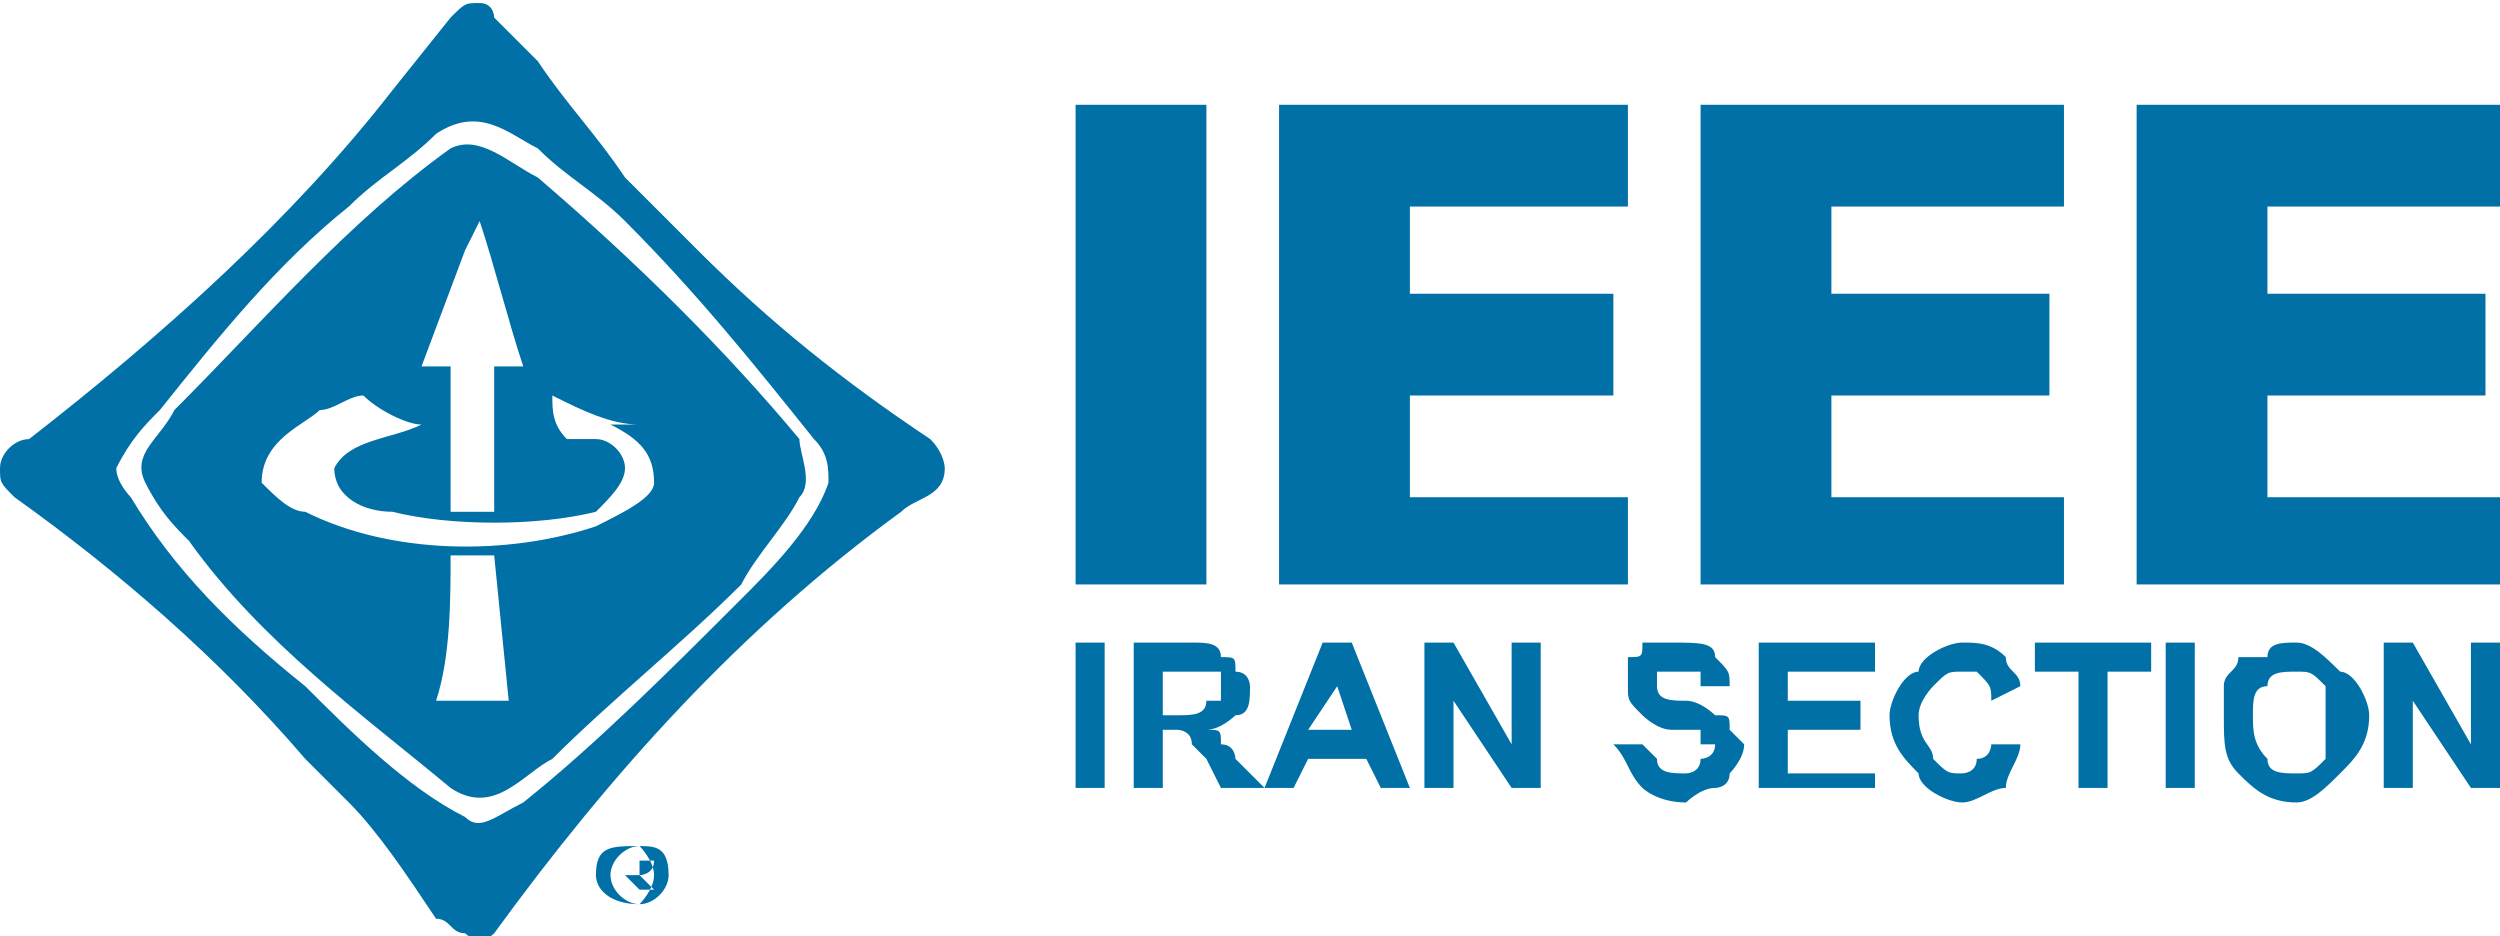 <?xml version="1.0" encoding="UTF-8"?>
<!DOCTYPE svg PUBLIC "-//W3C//DTD SVG 1.1//EN" "http://www.w3.org/Graphics/SVG/1.1/DTD/svg11.dtd">
<!-- Creator: CorelDRAW X7 -->
<svg xmlns="http://www.w3.org/2000/svg" xml:space="preserve" width="267px" height="100px" version="1.1" style="shape-rendering:geometricPrecision; text-rendering:geometricPrecision; image-rendering:optimizeQuality; fill-rule:evenodd; clip-rule:evenodd"
viewBox="0 0 172 64"
 xmlns:xlink="http://www.w3.org/1999/xlink">
 <defs>
  <style type="text/css">
   <![CDATA[
    .fil0 {fill:#0070A7}
    .fil1 {fill:#0070A7;fill-rule:nonzero}
   ]]>
  </style>
 </defs>
 <g id="Layer_x0020_1">
  <polygon class="fil0" points="74,40 74,7 83,7 83,40 "/>
  <polygon class="fil0" points="88,40 88,7 112,7 112,14 97,14 97,20 111,20 111,27 97,27 97,34 112,34 112,40 "/>
  <polygon class="fil0" points="117,40 117,7 142,7 142,14 126,14 126,20 141,20 141,27 126,27 126,34 142,34 142,40 "/>
  <polygon class="fil0" points="147,40 147,7 172,7 172,14 156,14 156,20 171,20 171,27 156,27 156,34 172,34 172,40 "/>
  <path class="fil0" d="M31 38c0,3 0,7 -1,10 2,0 3,0 5,0l-1 -10 0 0c-1,0 -2,0 -3,0l0 0zm-9 -10c-1,1 -4,2 -4,5 1,1 2,2 3,2 6,3 14,3 20,1 2,-1 4,-2 4,-3 0,-2 -1,-3 -3,-4l0 0c1,0 1,0 2,0l0 0c-2,0 -4,-1 -6,-2 0,1 0,2 1,3 0,0 1,0 2,0 1,0 2,1 2,2 0,1 -1,2 -2,3 -4,1 -10,1 -14,0 -2,0 -4,-1 -4,-3 1,-2 4,-2 6,-3 -1,0 -3,-1 -4,-2 -1,0 -2,1 -3,1zm11 -13l-1 2 -3 8c1,0 2,0 2,0l0 0 0 10 0 0c1,0 2,0 3,0l0 0 0 -9 0 -1 2 0c-1,-3 -2,-7 -3,-10l0 0zm-2 -5c2,-1 4,1 6,2 7,6 13,12 18,18 0,1 1,3 0,4 -1,2 -3,4 -4,6l0 0c-4,4 -9,8 -13,12 -2,1 -4,4 -7,2 -6,-5 -13,-10 -18,-17 -1,-1 -2,-2 -3,-4 -1,-2 1,-3 2,-5 6,-6 12,-13 19,-18zm6 -6l-3 -3c0,0 0,-1 -1,-1 0,0 0,0 0,0l0 0c-1,0 -1,0 -2,1l-4 5c-7,9 -16,17 -25,24 -1,0 -2,1 -2,2 0,1 0,1 1,2 7,5 14,11 20,18 1,1 2,2 3,3 2,2 4,5 6,8 1,0 1,1 2,1 0,0 1,1 2,0l0 0c8,-11 17,-21 28,-29 1,-1 3,-1 3,-3 0,0 0,-1 -1,-2l0 0c-6,-4 -11,-8 -16,-13l-5 -5c-2,-3 -4,-5 -6,-8zm-7 5c3,-2 5,0 7,1 2,2 4,3 6,5l0 0c5,5 9,10 13,15 1,1 1,2 1,3 -1,3 -4,6 -6,8 -5,5 -10,10 -15,14 -2,1 -3,2 -4,1 -4,-2 -8,-6 -11,-9 -5,-4 -9,-8 -12,-13 0,0 -1,-1 -1,-2 1,-2 2,-3 3,-4 4,-5 8,-10 13,-14 0,0 0,0 0,0 2,-2 4,-3 6,-5z"/>
  <path class="fil0" d="M44 60l-1 0 0 -1 1 0c0,0 0,0 0,0 0,1 0,1 0,1zm1 -1c0,0 -1,0 -1,0l-1 0 0 2 0 0 0 -1 0 0 1 1 1 0 -1 -1c0,0 1,0 1,-1zm-1 3l0 0c-1,0 -2,-1 -2,-2 0,-1 1,-2 2,-2 0,0 1,1 1,2 0,1 -1,2 -1,2zm0 -4c-2,0 -3,0 -3,2 0,1 1,2 3,2 1,0 2,-1 2,-2 0,-2 -1,-2 -2,-2z"/>
  <path class="fil1" d="M74 54l0 -10 2 0 0 10 -2 0zm4 0l0 -10 4 0c1,0 2,0 2,1 1,0 1,0 1,1 1,0 1,1 1,1 0,1 0,2 -1,2 0,0 -1,1 -2,1 1,0 1,0 1,1 1,0 1,1 1,1l2 2 -3 0 -1 -2c-1,-1 -1,-1 -1,-1 0,-1 -1,-1 -1,-1 0,0 0,0 -1,0l0 0 0 4 -2 0zm2 -5l1 0c1,0 2,0 2,-1 0,0 0,0 1,0 0,0 0,0 0,-1 0,0 0,0 0,-1 -1,0 -1,0 -1,0 0,0 -1,0 -2,0l-1 0 0 3zm17 5l-2 0 -1 -2 -4 0 -1 2 -2 0 4 -10 2 0 4 10zm-4 -4l-1 -3 -2 3 3 0zm5 4l0 -10 2 0 4 7 0 -7 2 0 0 10 -2 0 -4 -6 0 6 -2 0zm13 -3l2 0c1,1 1,1 1,1 0,1 1,1 2,1 0,0 1,0 1,-1 0,0 1,0 1,-1 0,0 -1,0 -1,0 0,0 0,0 0,-1 -1,0 -1,0 -2,0 -1,0 -2,-1 -2,-1 -1,-1 -1,-1 -1,-2 0,-1 0,-1 0,-2 1,0 1,0 1,-1 1,0 2,0 2,0 2,0 3,0 3,1 1,1 1,1 1,2l-2 0c0,0 0,-1 0,-1 -1,0 -1,0 -2,0 0,0 -1,0 -1,0 0,0 0,1 0,1 0,0 0,0 0,0 0,1 1,1 2,1 1,0 2,1 2,1 1,0 1,0 1,1 0,0 1,1 1,1 0,1 -1,2 -1,2 0,1 -1,1 -1,1 -1,0 -2,1 -2,1 -2,0 -3,-1 -3,-1 -1,-1 -1,-2 -2,-3zm10 3l0 -10 8 0 0 2 -6 0 0 2 5 0 0 2 -5 0 0 3 6 0 0 1 -8 0zm16 -3l2 0c0,1 -1,2 -1,3 -1,0 -2,1 -3,1 -1,0 -3,-1 -3,-2 -1,-1 -2,-2 -2,-4 0,-1 1,-3 2,-3 0,-1 2,-2 3,-2 1,0 2,0 3,1 0,1 1,1 1,2l-2 1c0,-1 0,-1 -1,-2 0,0 -1,0 -1,0 -1,0 -1,0 -2,1 0,0 -1,1 -1,2 0,2 1,2 1,3 1,1 1,1 2,1 0,0 1,0 1,-1 1,0 1,-1 1,-1zm6 3l0 -8 -3 0 0 -2 8 0 0 2 -3 0 0 8 -2 0zm6 0l0 -10 2 0 0 10 -2 0zm4 -5c0,-1 0,-1 0,-2 0,-1 1,-1 1,-2 1,0 1,0 2,0 0,-1 1,-1 2,-1 1,0 2,1 3,2 1,0 2,2 2,3 0,2 -1,3 -2,4 -1,1 -2,2 -3,2 -2,0 -3,-1 -4,-2 -1,-1 -1,-2 -1,-4zm2 0c0,1 0,2 1,3 0,1 1,1 2,1 1,0 1,0 2,-1 0,-1 0,-2 0,-3 0,-1 0,-2 0,-2 -1,-1 -1,-1 -2,-1 -1,0 -2,0 -2,1 -1,0 -1,1 -1,2zm9 5l0 -10 2 0 4 7 0 -7 2 0 0 10 -2 0 -4 -6 0 6 -2 0z"/>
 </g>
</svg>
